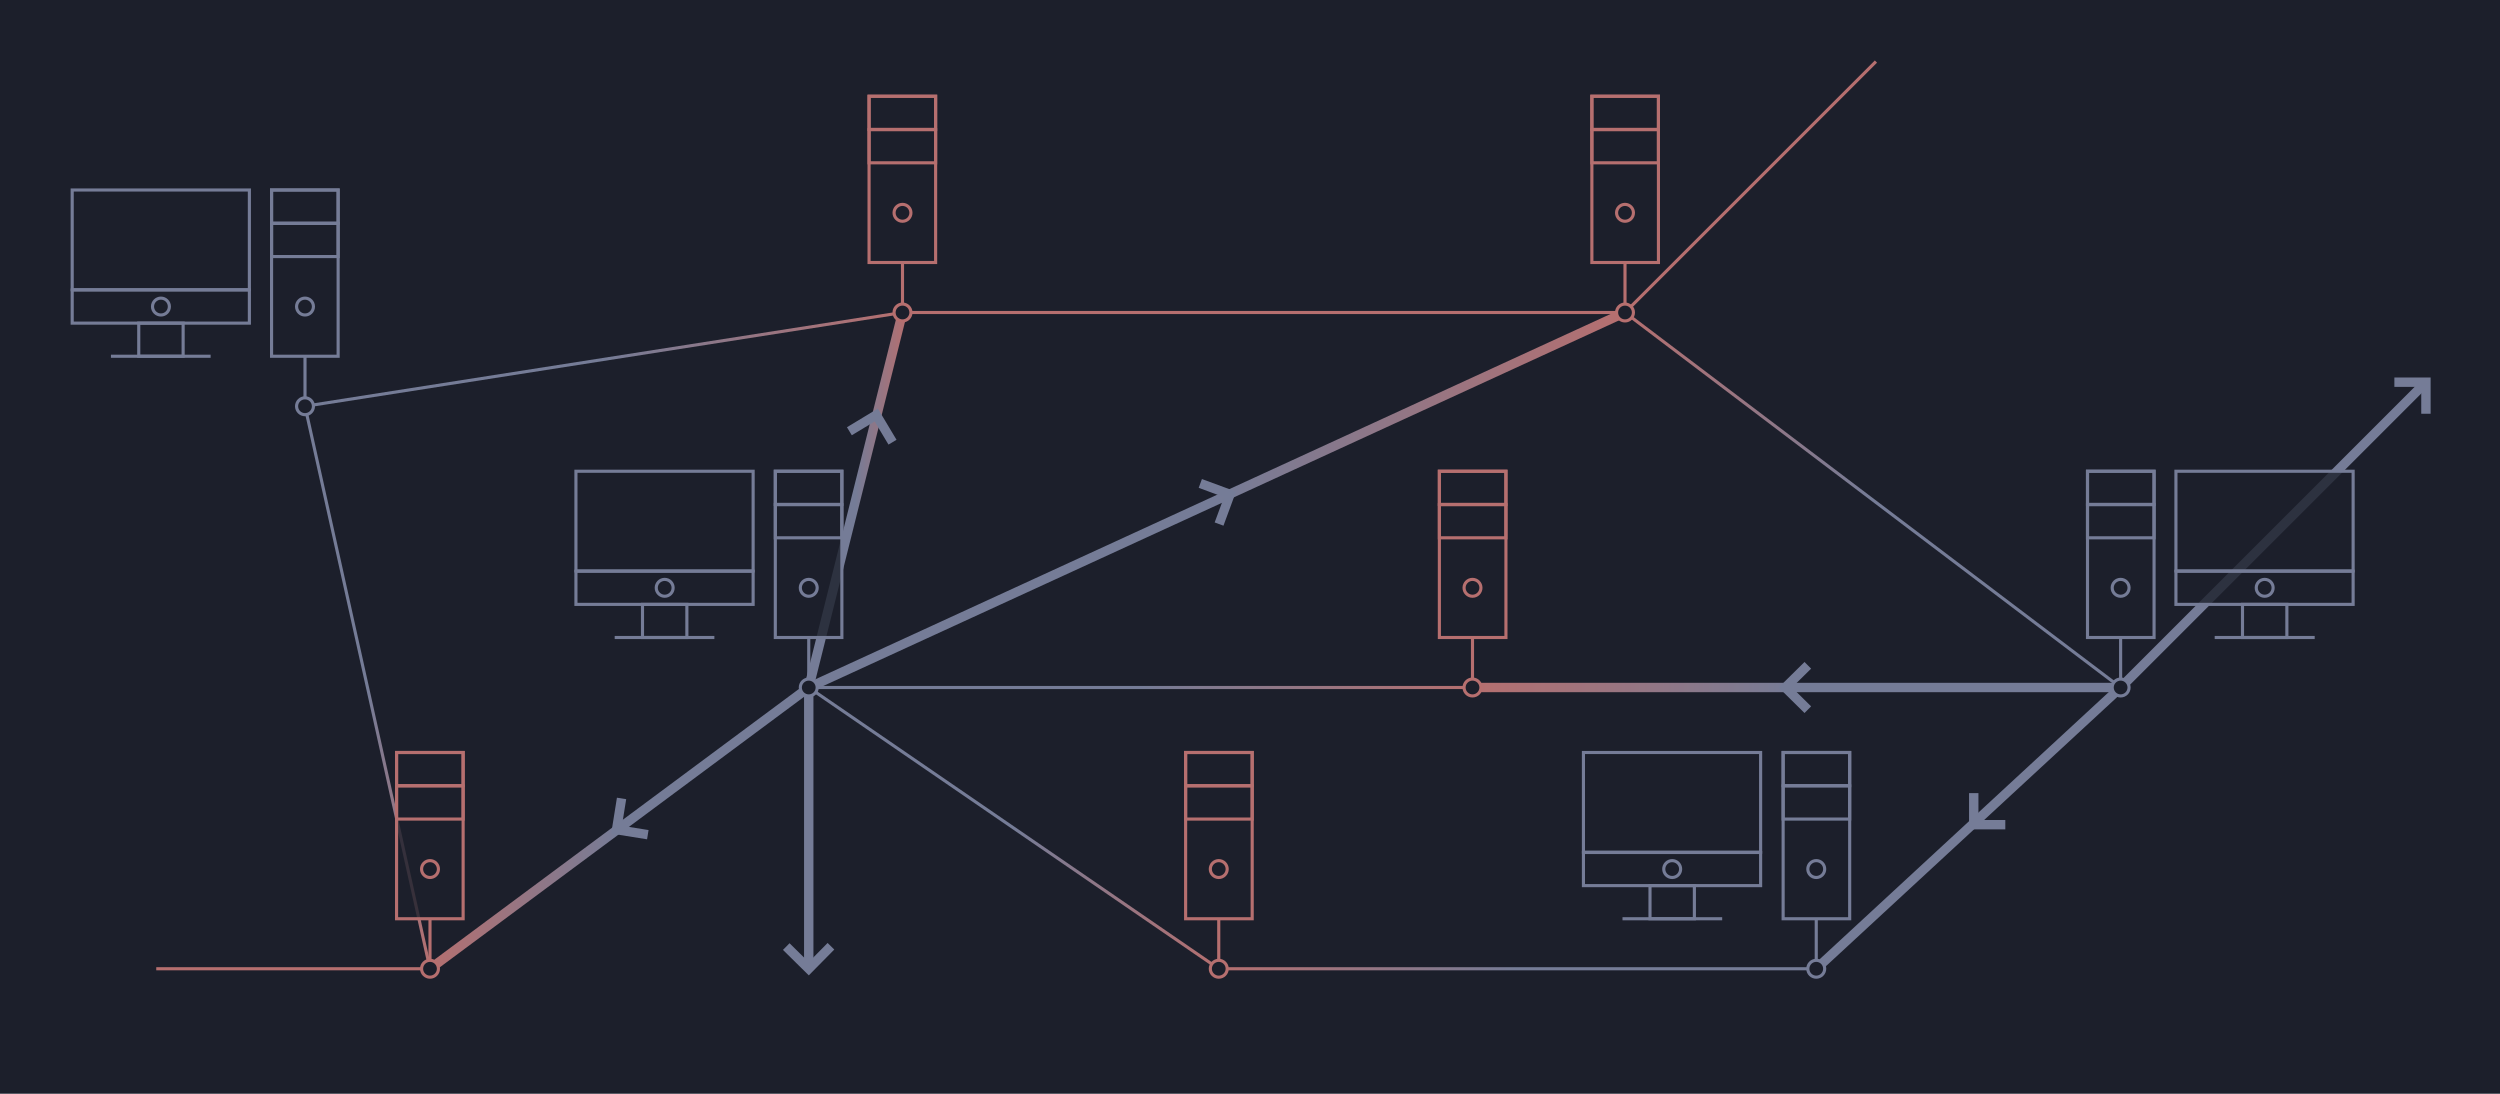 <?xml version="1.0"?>

<!-- Generator: Adobe Illustrator 19.1.0, SVG Export Plug-In . SVG Version: 6.00 Build 0)  -->
<svg version="1.1" xmlns="http://www.w3.org/2000/svg" xmlns:xlink="http://www.w3.org/1999/xlink" x="0px" y="0px" viewBox="0 0 800 350" style="enable-background:new 0 0 800 350;" xml:space="preserve" width="800" height="350">
<g id="Layer_2">
</g>
<g id="Layer_1">
	<g>
		<rect style="fill:#1C1F2B;" width="800" height="350"></rect>
		<line style="fill:none;stroke:#757C97;stroke-width:3;stroke-miterlimit:10;" x1="258.8" y1="220" x2="258.8" y2="310"></line>
		<line style="fill:none;stroke:#B66F6F;stroke-miterlimit:10;" x1="520" y1="100" x2="600.3" y2="19.7"></line>
		<line style="fill:none;stroke:#B66F6F;stroke-miterlimit:10;" x1="50" y1="310" x2="137.6" y2="310"></line>
		<line style="fill:none;stroke:#757C97;stroke-width:3;stroke-miterlimit:10;" x1="678.6" y1="220" x2="776.3" y2="122.3"></line>
		<linearGradient id="SVGID_1_" gradientUnits="userSpaceOnUse" x1="97.484" y1="115" x2="288.858" y2="115">
			<stop offset="0.5" style="stop-color:#757C97"></stop>
			<stop offset="1" style="stop-color:#B66F6F"></stop>
		</linearGradient>
		<line style="fill:none;stroke:url(#SVGID_1_);stroke-miterlimit:10;" x1="97.6" y1="130" x2="288.8" y2="100"></line>
		<linearGradient id="SVGID_2_" gradientUnits="userSpaceOnUse" x1="97.073" y1="220" x2="138.049" y2="220">
			<stop offset="0.5" style="stop-color:#757C97"></stop>
			<stop offset="1" style="stop-color:#B66F6F"></stop>
		</linearGradient>
		<line style="fill:none;stroke:url(#SVGID_2_);stroke-miterlimit:10;" x1="97.6" y1="130" x2="137.6" y2="310"></line>
		<linearGradient id="SVGID_3_" gradientUnits="userSpaceOnUse" x1="257.325" y1="160" x2="290.236" y2="160">
			<stop offset="0.5" style="stop-color:#757C97"></stop>
			<stop offset="1" style="stop-color:#B66F6F"></stop>
		</linearGradient>
		<line style="fill:none;stroke:url(#SVGID_3_);stroke-width:3;stroke-miterlimit:10;" x1="258.8" y1="220" x2="288.8" y2="100"></line>
		<linearGradient id="SVGID_4_" gradientUnits="userSpaceOnUse" x1="136.667" y1="265" x2="259.675" y2="265">
			<stop offset="0" style="stop-color:#B66F6F"></stop>
			<stop offset="0.5" style="stop-color:#757C97"></stop>
		</linearGradient>
		<line style="fill:none;stroke:url(#SVGID_4_);stroke-width:3;stroke-miterlimit:10;" x1="258.8" y1="220" x2="137.6" y2="310"></line>
		<linearGradient id="SVGID_5_" gradientUnits="userSpaceOnUse" x1="258.154" y1="160" x2="520.626" y2="160">
			<stop offset="0.5" style="stop-color:#757C97"></stop>
			<stop offset="1" style="stop-color:#B66F6F"></stop>
		</linearGradient>
		<line style="fill:none;stroke:url(#SVGID_5_);stroke-width:3;stroke-miterlimit:10;" x1="258.8" y1="220" x2="520" y2="100"></line>
		<line style="fill:none;stroke:#B66F6F;stroke-miterlimit:10;" x1="288.8" y1="100" x2="520" y2="100"></line>
		<linearGradient id="SVGID_6_" gradientUnits="userSpaceOnUse" x1="258.498" y1="265" x2="390.283" y2="265">
			<stop offset="0.5" style="stop-color:#757C97"></stop>
			<stop offset="1" style="stop-color:#B66F6F"></stop>
		</linearGradient>
		<line style="fill:none;stroke:url(#SVGID_6_);stroke-miterlimit:10;" x1="258.8" y1="220" x2="390" y2="310"></line>
		<linearGradient id="SVGID_7_" gradientUnits="userSpaceOnUse" x1="390" y1="310" x2="581.219" y2="310">
			<stop offset="0" style="stop-color:#B66F6F"></stop>
			<stop offset="0.5" style="stop-color:#757C97"></stop>
		</linearGradient>
		<line style="fill:none;stroke:url(#SVGID_7_);stroke-miterlimit:10;" x1="390" y1="310" x2="581.2" y2="310"></line>
		<line style="fill:none;stroke:#757C97;stroke-width:3;stroke-miterlimit:10;" x1="678.6" y1="220" x2="581.2" y2="310"></line>
		<linearGradient id="SVGID_8_" gradientUnits="userSpaceOnUse" x1="471.219" y1="220" x2="678.597" y2="220">
			<stop offset="0" style="stop-color:#B66F6F"></stop>
			<stop offset="0.5" style="stop-color:#757C97"></stop>
		</linearGradient>
		<line style="fill:none;stroke:url(#SVGID_8_);stroke-width:3;stroke-miterlimit:10;" x1="678.6" y1="220" x2="471.2" y2="220"></line>
		<linearGradient id="SVGID_9_" gradientUnits="userSpaceOnUse" x1="519.698" y1="160" x2="678.898" y2="160">
			<stop offset="0" style="stop-color:#B66F6F"></stop>
			<stop offset="0.5" style="stop-color:#757C97"></stop>
		</linearGradient>
		<line style="fill:none;stroke:url(#SVGID_9_);stroke-miterlimit:10;" x1="678.6" y1="220" x2="520" y2="100"></line>
		<linearGradient id="SVGID_10_" gradientUnits="userSpaceOnUse" x1="258.781" y1="220" x2="471.219" y2="220">
			<stop offset="0.5" style="stop-color:#757C97"></stop>
			<stop offset="1" style="stop-color:#B66F6F"></stop>
		</linearGradient>
		<line style="fill:none;stroke:url(#SVGID_10_);stroke-miterlimit:10;" x1="258.8" y1="220" x2="471.2" y2="220"></line>
		<g style="opacity:0.8;">
			<rect x="460.6" y="150.8" style="fill:#1C1F2B;" width="21.3" height="53.2"></rect>
			<rect x="509.4" y="30.8" style="fill:#1C1F2B;" width="21.3" height="53.2"></rect>
			<rect x="278.1" y="30.8" style="fill:#1C1F2B;" width="21.3" height="53.2"></rect>
			<rect x="379.4" y="240.8" style="fill:#1C1F2B;" width="21.3" height="53.2"></rect>
			<rect x="126.9" y="240.8" style="fill:#1C1F2B;" width="21.3" height="53.2"></rect>
			<g>
				<polygon style="fill:#1C1F2B;" points="23.1,103.4 44.4,103.4 44.4,114 58.5,114 58.5,103.4 79.8,103.4 79.8,60.8 23.1,60.8 
									"></polygon>
				<rect x="86.9" y="60.8" style="fill:#1C1F2B;" width="21.3" height="53.2"></rect>
			</g>
			<g>
				<polygon style="fill:#1C1F2B;" points="184.3,193.4 205.6,193.4 205.6,204 219.8,204 219.8,193.4 241,193.4 241,150.8 
					184.3,150.8 				"></polygon>
				<rect x="248.1" y="150.8" style="fill:#1C1F2B;" width="21.3" height="53.2"></rect>
			</g>
			<g>
				<polygon style="fill:#1C1F2B;" points="506.7,283.4 528,283.4 528,294 542.2,294 542.2,283.4 563.5,283.4 563.5,240.8 
					506.7,240.8 				"></polygon>
				<rect x="570.6" y="240.8" style="fill:#1C1F2B;" width="21.3" height="53.2"></rect>
			</g>
			<g>
				<polygon style="fill:#1C1F2B;" points="753.1,193.4 731.8,193.4 731.8,204 717.6,204 717.6,193.4 696.3,193.4 696.3,150.8 
					753.1,150.8 				"></polygon>
				<rect x="668" y="150.8" style="fill:#1C1F2B;" width="21.3" height="53.2"></rect>
			</g>
		</g>
		<g>
			<g>
				<rect x="23.1" y="60.8" style="fill:none;stroke:#757C97;stroke-miterlimit:10;" width="56.7" height="31.9"></rect>
				<rect x="23.1" y="92.8" style="fill:none;stroke:#757C97;stroke-miterlimit:10;" width="56.7" height="10.6"></rect>
				<rect x="86.9" y="60.8" style="fill:none;stroke:#757C97;stroke-miterlimit:10;" width="21.3" height="10.6"></rect>
				<rect x="86.9" y="71.5" style="fill:none;stroke:#757C97;stroke-miterlimit:10;" width="21.3" height="10.6"></rect>
				<rect x="44.4" y="103.4" style="fill:none;stroke:#757C97;stroke-miterlimit:10;" width="14.2" height="10.6"></rect>
				<line style="fill:none;stroke:#757C97;stroke-miterlimit:10;" x1="35.5" y1="114" x2="67.4" y2="114"></line>
				<circle style="fill:none;stroke:#757C97;stroke-miterlimit:10;" cx="51.5" cy="98.1" r="2.7"></circle>
				<circle style="fill:none;stroke:#757C97;stroke-miterlimit:10;" cx="97.6" cy="98.1" r="2.7"></circle>
				<circle style="fill:#1C1F2B;stroke:#757C97;stroke-miterlimit:10;" cx="97.6" cy="130" r="2.7"></circle>
				<rect x="86.9" y="60.8" style="fill:none;stroke:#757C97;stroke-miterlimit:10;" width="21.3" height="53.2"></rect>
				<line style="fill:none;stroke:#757C97;stroke-miterlimit:10;" x1="97.6" y1="127.3" x2="97.6" y2="114"></line>
			</g>
			<g>
				<rect x="184.3" y="150.8" style="fill:none;stroke:#757C97;stroke-miterlimit:10;" width="56.7" height="31.9"></rect>
				<rect x="184.3" y="182.8" style="fill:none;stroke:#757C97;stroke-miterlimit:10;" width="56.7" height="10.6"></rect>
				<rect x="248.1" y="150.8" style="fill:none;stroke:#757C97;stroke-miterlimit:10;" width="21.3" height="10.6"></rect>
				<rect x="248.1" y="161.5" style="fill:none;stroke:#757C97;stroke-miterlimit:10;" width="21.3" height="10.6"></rect>
				<rect x="205.6" y="193.4" style="fill:none;stroke:#757C97;stroke-miterlimit:10;" width="14.2" height="10.6"></rect>
				<line style="fill:none;stroke:#757C97;stroke-miterlimit:10;" x1="196.7" y1="204" x2="228.6" y2="204"></line>
				<circle style="fill:none;stroke:#757C97;stroke-miterlimit:10;" cx="212.7" cy="188.1" r="2.7"></circle>
				<circle style="fill:none;stroke:#757C97;stroke-miterlimit:10;" cx="258.8" cy="188.1" r="2.7"></circle>
				<circle style="fill:#1C1F2B;stroke:#757C97;stroke-miterlimit:10;" cx="258.8" cy="220" r="2.7"></circle>
				<rect x="248.1" y="150.8" style="fill:none;stroke:#757C97;stroke-miterlimit:10;" width="21.3" height="53.2"></rect>
				<line style="fill:none;stroke:#757C97;stroke-miterlimit:10;" x1="258.8" y1="217.3" x2="258.8" y2="204"></line>
			</g>
			<g>
				<rect x="696.3" y="150.8" style="fill:none;stroke:#757C97;stroke-miterlimit:10;" width="56.7" height="31.9"></rect>
				<rect x="696.3" y="182.8" style="fill:none;stroke:#757C97;stroke-miterlimit:10;" width="56.7" height="10.6"></rect>
				<rect x="668" y="150.8" style="fill:none;stroke:#757C97;stroke-miterlimit:10;" width="21.3" height="10.6"></rect>
				<rect x="668" y="161.5" style="fill:none;stroke:#757C97;stroke-miterlimit:10;" width="21.3" height="10.6"></rect>
				<rect x="717.6" y="193.4" style="fill:none;stroke:#757C97;stroke-miterlimit:10;" width="14.2" height="10.6"></rect>
				<line style="fill:none;stroke:#757C97;stroke-miterlimit:10;" x1="740.7" y1="204" x2="708.7" y2="204"></line>
				<circle style="fill:none;stroke:#757C97;stroke-miterlimit:10;" cx="724.7" cy="188.1" r="2.7"></circle>
				<circle style="fill:none;stroke:#757C97;stroke-miterlimit:10;" cx="678.6" cy="188.1" r="2.7"></circle>
				<circle style="fill:#1C1F2B;stroke:#757C97;stroke-miterlimit:10;" cx="678.6" cy="220" r="2.7"></circle>
				<rect x="668" y="150.8" style="fill:none;stroke:#757C97;stroke-miterlimit:10;" width="21.3" height="53.2"></rect>
				<line style="fill:none;stroke:#757C97;stroke-miterlimit:10;" x1="678.6" y1="217.3" x2="678.6" y2="204"></line>
			</g>
			<g>
				<rect x="506.7" y="240.8" style="fill:none;stroke:#757C97;stroke-miterlimit:10;" width="56.7" height="31.9"></rect>
				<rect x="506.7" y="272.8" style="fill:none;stroke:#757C97;stroke-miterlimit:10;" width="56.7" height="10.6"></rect>
				<rect x="570.6" y="240.8" style="fill:none;stroke:#757C97;stroke-miterlimit:10;" width="21.3" height="10.6"></rect>
				<rect x="570.6" y="251.5" style="fill:none;stroke:#757C97;stroke-miterlimit:10;" width="21.3" height="10.6"></rect>
				<rect x="528" y="283.4" style="fill:none;stroke:#757C97;stroke-miterlimit:10;" width="14.2" height="10.6"></rect>
				<line style="fill:none;stroke:#757C97;stroke-miterlimit:10;" x1="519.2" y1="294" x2="551.1" y2="294"></line>
				<circle style="fill:none;stroke:#757C97;stroke-miterlimit:10;" cx="535.1" cy="278.1" r="2.7"></circle>
				<circle style="fill:none;stroke:#757C97;stroke-miterlimit:10;" cx="581.2" cy="278.1" r="2.7"></circle>
				<circle style="fill:#1C1F2B;stroke:#757C97;stroke-miterlimit:10;" cx="581.2" cy="310" r="2.7"></circle>
				<rect x="570.6" y="240.8" style="fill:none;stroke:#757C97;stroke-miterlimit:10;" width="21.3" height="53.2"></rect>
				<line style="fill:none;stroke:#757C97;stroke-miterlimit:10;" x1="581.2" y1="307.3" x2="581.2" y2="294"></line>
			</g>
			<g>
				<rect x="460.6" y="150.8" style="fill:none;stroke:#B66F6F;stroke-miterlimit:10;" width="21.3" height="10.6"></rect>
				<rect x="460.6" y="161.5" style="fill:none;stroke:#B66F6F;stroke-miterlimit:10;" width="21.3" height="10.6"></rect>
				<circle style="fill:none;stroke:#B66F6F;stroke-miterlimit:10;" cx="471.2" cy="188.1" r="2.7"></circle>
				<circle style="fill:#1C1F2B;stroke:#B66F6F;stroke-miterlimit:10;" cx="471.2" cy="220" r="2.7"></circle>
				<rect x="460.6" y="150.8" style="fill:none;stroke:#B66F6F;stroke-miterlimit:10;" width="21.3" height="53.2"></rect>
				<line style="fill:none;stroke:#B66F6F;stroke-miterlimit:10;" x1="471.2" y1="217.3" x2="471.2" y2="204"></line>
			</g>
			<g>
				<rect x="509.4" y="30.8" style="fill:none;stroke:#B66F6F;stroke-miterlimit:10;" width="21.3" height="10.6"></rect>
				<rect x="509.4" y="41.5" style="fill:none;stroke:#B66F6F;stroke-miterlimit:10;" width="21.3" height="10.6"></rect>
				<circle style="fill:none;stroke:#B66F6F;stroke-miterlimit:10;" cx="520" cy="68.1" r="2.7"></circle>
				<circle style="fill:#1C1F2B;stroke:#B66F6F;stroke-miterlimit:10;" cx="520" cy="100" r="2.7"></circle>
				<rect x="509.4" y="30.8" style="fill:none;stroke:#B66F6F;stroke-miterlimit:10;" width="21.3" height="53.2"></rect>
				<line style="fill:none;stroke:#B66F6F;stroke-miterlimit:10;" x1="520" y1="97.3" x2="520" y2="84"></line>
			</g>
			<g>
				<rect x="278.1" y="30.8" style="fill:none;stroke:#B66F6F;stroke-miterlimit:10;" width="21.3" height="10.6"></rect>
				<rect x="278.1" y="41.5" style="fill:none;stroke:#B66F6F;stroke-miterlimit:10;" width="21.3" height="10.6"></rect>
				<circle style="fill:none;stroke:#B66F6F;stroke-miterlimit:10;" cx="288.8" cy="68.1" r="2.7"></circle>
				<circle style="fill:#1C1F2B;stroke:#B66F6F;stroke-miterlimit:10;" cx="288.8" cy="100" r="2.7"></circle>
				<rect x="278.1" y="30.8" style="fill:none;stroke:#B66F6F;stroke-miterlimit:10;" width="21.3" height="53.2"></rect>
				<line style="fill:none;stroke:#B66F6F;stroke-miterlimit:10;" x1="288.8" y1="97.3" x2="288.8" y2="84"></line>
			</g>
			<g>
				<rect x="126.9" y="240.8" style="fill:none;stroke:#B66F6F;stroke-miterlimit:10;" width="21.3" height="10.6"></rect>
				<rect x="126.9" y="251.5" style="fill:none;stroke:#B66F6F;stroke-miterlimit:10;" width="21.3" height="10.6"></rect>
				<circle style="fill:none;stroke:#B66F6F;stroke-miterlimit:10;" cx="137.6" cy="278.1" r="2.7"></circle>
				<circle style="fill:#1C1F2B;stroke:#B66F6F;stroke-miterlimit:10;" cx="137.6" cy="310" r="2.7"></circle>
				<rect x="126.9" y="240.8" style="fill:none;stroke:#B66F6F;stroke-miterlimit:10;" width="21.3" height="53.2"></rect>
				<line style="fill:none;stroke:#B66F6F;stroke-miterlimit:10;" x1="137.6" y1="307.3" x2="137.6" y2="294"></line>
			</g>
			<g>
				<rect x="379.4" y="240.8" style="fill:none;stroke:#B66F6F;stroke-miterlimit:10;" width="21.3" height="10.6"></rect>
				<rect x="379.4" y="251.5" style="fill:none;stroke:#B66F6F;stroke-miterlimit:10;" width="21.3" height="10.6"></rect>
				<circle style="fill:none;stroke:#B66F6F;stroke-miterlimit:10;" cx="390" cy="278.1" r="2.7"></circle>
				<circle style="fill:#1C1F2B;stroke:#B66F6F;stroke-miterlimit:10;" cx="390" cy="310" r="2.7"></circle>
				<rect x="379.4" y="240.8" style="fill:none;stroke:#B66F6F;stroke-miterlimit:10;" width="21.3" height="53.2"></rect>
				<line style="fill:none;stroke:#B66F6F;stroke-miterlimit:10;" x1="390" y1="307.3" x2="390" y2="294"></line>
			</g>
		</g>
		<polyline style="fill:none;stroke:#757C97;stroke-width:3;stroke-miterlimit:10;" points="384.1,154.7 393.6,158.2 390.1,167.7 		
			"></polyline>
		<polyline style="fill:none;stroke:#757C97;stroke-width:3;stroke-miterlimit:10;" points="578.5,227.1 571.3,220 578.5,212.9 		
			"></polyline>
		<polyline style="fill:none;stroke:#757C97;stroke-width:3;stroke-miterlimit:10;" points="766.2,122.3 776.3,122.3 776.3,132.4 		
			"></polyline>
		<polyline style="fill:none;stroke:#757C97;stroke-width:3;stroke-miterlimit:10;" points="641.7,263.9 631.6,263.9 631.6,253.8 		
			"></polyline>
		<polyline style="fill:none;stroke:#757C97;stroke-width:3;stroke-miterlimit:10;" points="207.3,267.1 197.3,265.5 198.9,255.5 		
			"></polyline>
		<polyline style="fill:none;stroke:#757C97;stroke-width:3;stroke-miterlimit:10;" points="265.9,302.8 258.8,310 251.6,302.9 		
			"></polyline>
		<polyline style="fill:none;stroke:#757C97;stroke-width:3;stroke-miterlimit:10;" points="271.8,138 280.4,132.8 285.6,141.5 		
			"></polyline>
	</g>
</g>
</svg>
